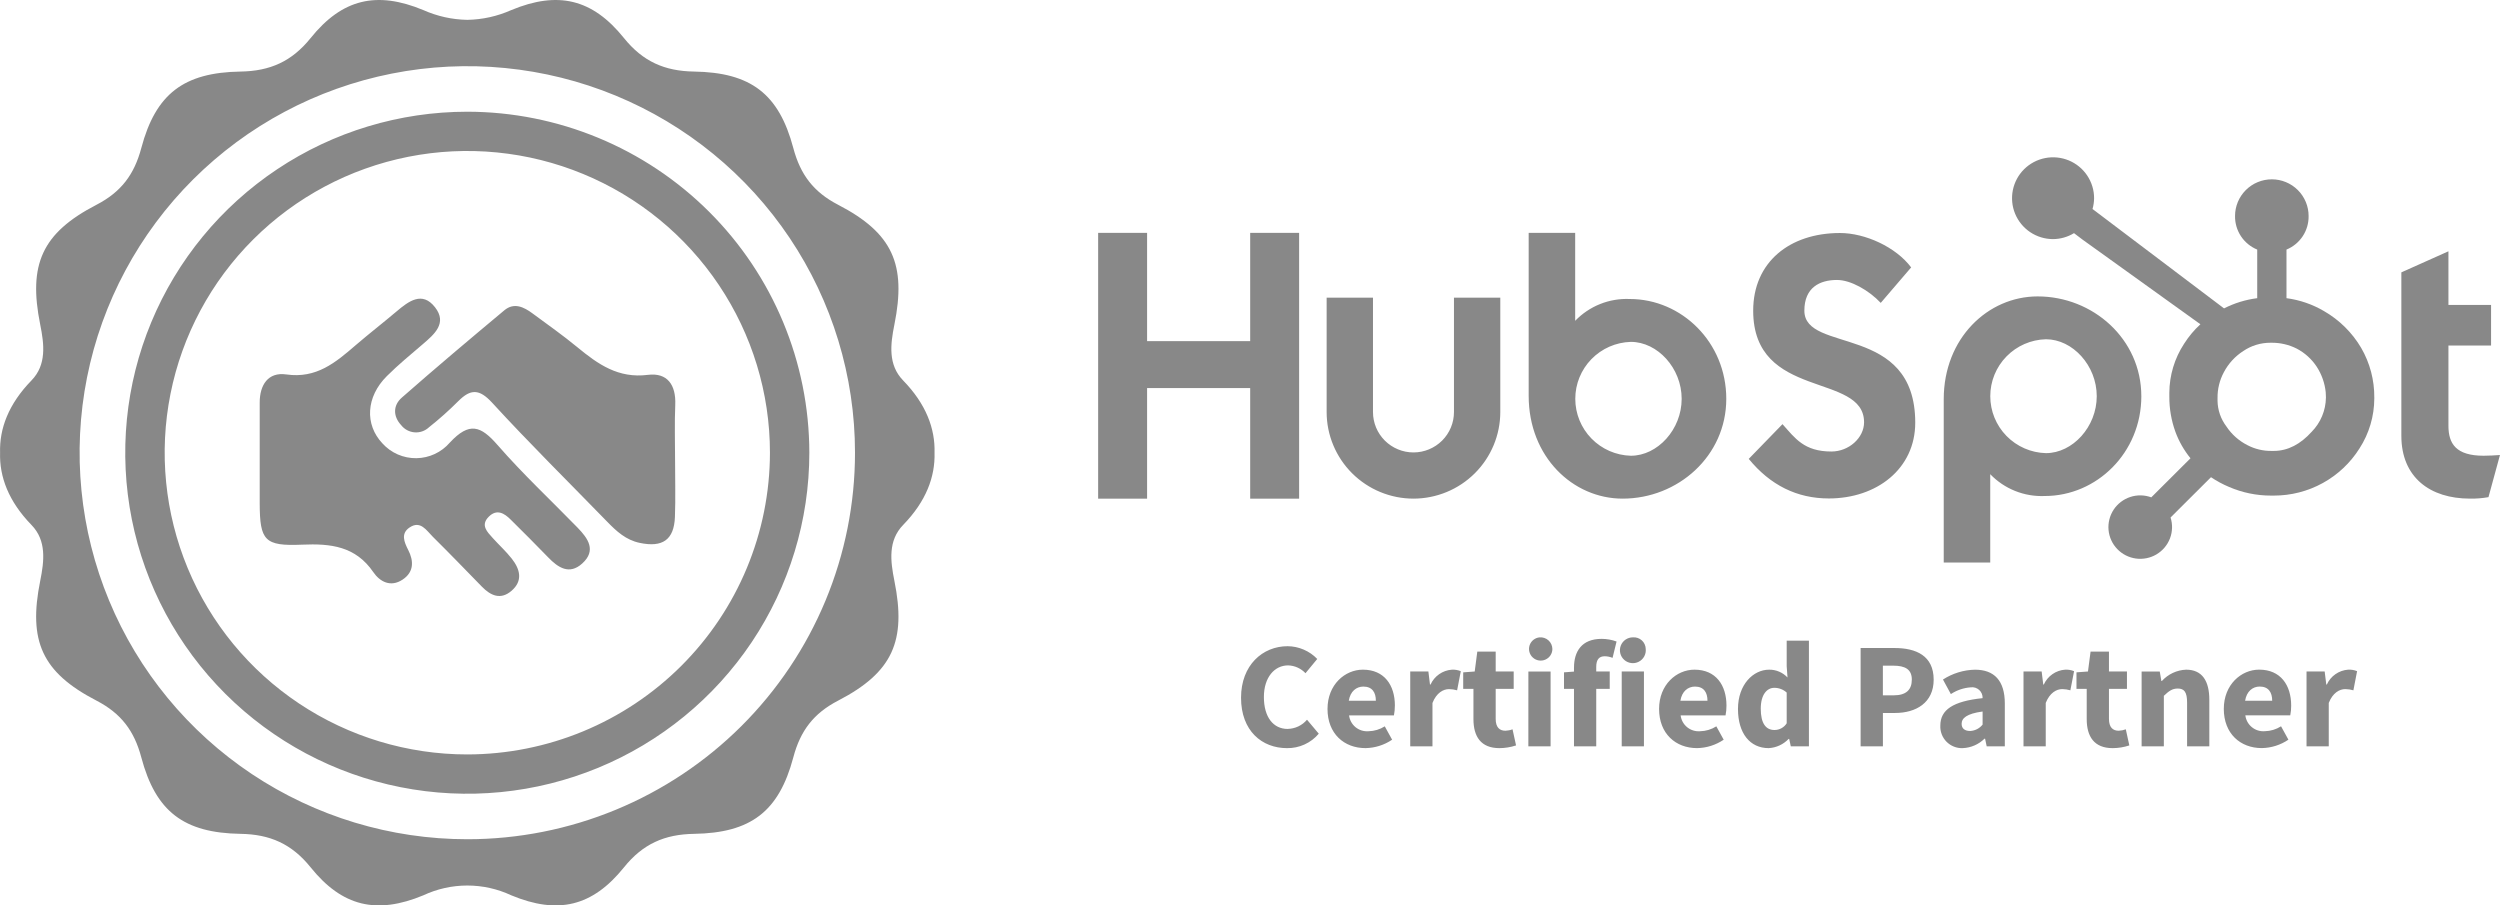 <svg width="185" height="67" viewBox="0 0 185 67" fill="none" xmlns="http://www.w3.org/2000/svg">
<g opacity="0.5" clip-path="url(#clip0_812_9837)">
<path d="M92.513 36.899H96.135V17.233H92.513V25.245H84.885V17.233H81.262V36.899H84.885V28.719H92.513V36.899ZM104.597 36.899C106.3 36.897 107.934 36.222 109.138 35.021C110.343 33.82 111.02 32.192 111.022 30.493V22.026H107.593V30.493C107.593 30.885 107.516 31.273 107.365 31.636C107.215 31.998 106.994 32.328 106.716 32.605C106.437 32.882 106.107 33.102 105.744 33.252C105.38 33.403 104.991 33.48 104.597 33.48C104.204 33.48 103.814 33.403 103.451 33.252C103.087 33.102 102.757 32.882 102.479 32.605C102.2 32.328 101.98 31.998 101.829 31.636C101.679 31.273 101.601 30.885 101.601 30.493V22.026H98.171V30.493C98.173 32.191 98.85 33.82 100.055 35.021C101.26 36.222 102.893 36.898 104.597 36.899ZM120.072 36.899C116.394 36.899 113.122 33.807 113.122 29.294V17.233H116.563V23.74C117.082 23.201 117.711 22.777 118.407 22.499C119.103 22.22 119.85 22.093 120.6 22.126C124.442 22.126 127.745 25.326 127.745 29.513C127.745 33.753 124.163 36.899 120.074 36.899H120.072ZM120.683 33.725C122.659 33.725 124.443 31.784 124.443 29.513C124.443 27.242 122.659 25.299 120.683 25.299C119.582 25.329 118.537 25.786 117.769 26.573C117 27.36 116.571 28.414 116.571 29.512C116.571 30.61 117 31.665 117.769 32.452C118.537 33.238 119.582 33.695 120.683 33.725ZM141.728 31.277C141.728 23.891 133.523 26.189 133.523 22.989C133.523 21.265 134.676 20.717 135.938 20.717C136.954 20.717 138.298 21.483 139.175 22.414L141.425 19.788C140.301 18.283 138.023 17.243 136.158 17.243C132.425 17.243 129.736 19.405 129.736 22.989C129.736 29.636 137.941 27.529 137.941 31.251C137.941 32.398 136.817 33.412 135.527 33.412C133.496 33.412 132.837 32.427 131.904 31.387L129.407 33.958C130.999 35.901 132.974 36.886 135.334 36.886C138.874 36.886 141.728 34.698 141.728 31.277L141.728 31.277ZM158.459 29.318C158.459 33.504 155.155 36.705 151.313 36.705C150.564 36.737 149.816 36.61 149.12 36.331C148.424 36.053 147.796 35.63 147.277 35.09V41.63H143.836V29.539C143.836 25.023 147.11 21.934 150.786 21.934C154.874 21.934 158.458 25.08 158.458 29.32L158.459 29.318ZM155.159 29.318C155.159 27.047 153.374 25.105 151.399 25.105C150.297 25.133 149.249 25.589 148.48 26.376C147.71 27.163 147.28 28.219 147.28 29.318C147.28 30.418 147.71 31.473 148.48 32.26C149.249 33.047 150.297 33.504 151.399 33.532C153.375 33.532 155.159 31.588 155.159 29.318ZM183.79 33.724C181.76 33.724 181.184 32.849 181.184 31.508V25.572H184.339V22.563H181.184V18.596L177.7 20.155V32.247C177.7 35.339 179.839 36.898 182.774 36.898C183.234 36.907 183.694 36.87 184.147 36.789L184.998 33.671C184.614 33.697 184.175 33.724 183.79 33.724L183.79 33.724Z" fill="#121212"/>
<path d="M121.784 48.022C121.804 48.214 121.765 48.407 121.672 48.577C121.579 48.746 121.437 48.883 121.264 48.971C121.092 49.058 120.897 49.091 120.705 49.065C120.513 49.04 120.333 48.957 120.19 48.828C120.046 48.698 119.945 48.529 119.9 48.341C119.855 48.153 119.868 47.956 119.938 47.776C120.007 47.596 120.13 47.441 120.289 47.332C120.449 47.223 120.638 47.164 120.831 47.164C120.951 47.154 121.072 47.169 121.186 47.207C121.3 47.245 121.405 47.307 121.494 47.387C121.584 47.467 121.656 47.565 121.705 47.675C121.755 47.784 121.782 47.902 121.784 48.022ZM120.007 55.228H121.652V49.69H120.007V55.228ZM111.4 54.074C110.967 54.074 110.681 53.823 110.681 53.195V50.977H112.013V49.69H110.681V48.22H109.32L109.128 49.691L108.277 49.754V50.978H109.035V53.215C109.035 54.498 109.581 55.362 110.953 55.362C111.373 55.361 111.79 55.293 112.188 55.161L111.928 53.969C111.759 54.033 111.581 54.068 111.4 54.074L111.4 54.074ZM95.291 53.942C94.225 53.942 93.528 53.073 93.528 51.577C93.528 50.119 94.318 49.239 95.318 49.239C95.561 49.246 95.799 49.3 96.02 49.4C96.241 49.499 96.44 49.641 96.606 49.818L97.476 48.763C97.192 48.468 96.851 48.232 96.474 48.07C96.097 47.908 95.692 47.822 95.281 47.819C93.438 47.819 91.837 49.218 91.837 51.632C91.837 54.083 93.382 55.362 95.233 55.362C95.68 55.37 96.124 55.278 96.532 55.093C96.94 54.908 97.301 54.635 97.589 54.293L96.719 53.259C96.543 53.467 96.325 53.635 96.079 53.752C95.833 53.869 95.564 53.933 95.292 53.939L95.291 53.942ZM105.86 50.658H105.819L105.7 49.69H104.357V55.228H106.003V52.019C106.299 51.264 106.808 50.995 107.226 50.995C107.429 50.998 107.631 51.028 107.826 51.084L108.1 49.668C107.89 49.582 107.663 49.544 107.437 49.556C107.099 49.581 106.773 49.696 106.495 49.891C106.218 50.085 105.998 50.35 105.859 50.659L105.86 50.658ZM116.475 49.403V49.697L115.736 49.753V50.977H116.475V55.228H118.121V50.977H119.12V49.69H118.121V49.356C118.121 48.782 118.353 48.563 118.754 48.563C118.952 48.567 119.147 48.607 119.33 48.682L119.626 47.472C119.272 47.342 118.897 47.276 118.52 47.276C117.021 47.276 116.476 48.236 116.476 49.404L116.475 49.403ZM103.22 52.215C103.221 52.458 103.197 52.7 103.151 52.939H99.831C99.873 53.282 100.046 53.596 100.314 53.815C100.583 54.033 100.926 54.139 101.272 54.111C101.698 54.103 102.113 53.977 102.473 53.749L103.017 54.738C102.435 55.133 101.75 55.349 101.046 55.361C99.463 55.361 98.236 54.293 98.236 52.461C98.236 50.664 99.522 49.555 100.856 49.555C102.438 49.555 103.222 50.702 103.222 52.214L103.22 52.215ZM101.814 51.855C101.814 51.246 101.548 50.807 100.891 50.807C100.372 50.807 99.923 51.155 99.81 51.855H101.814ZM113.098 55.228H114.744V49.691H113.1L113.098 55.228ZM113.923 47.165C113.757 47.182 113.599 47.247 113.469 47.351C113.338 47.456 113.242 47.596 113.19 47.754C113.138 47.913 113.133 48.083 113.176 48.244C113.219 48.405 113.308 48.55 113.432 48.662C113.556 48.774 113.71 48.847 113.875 48.874C114.04 48.9 114.209 48.878 114.362 48.81C114.515 48.742 114.645 48.632 114.736 48.492C114.827 48.353 114.876 48.189 114.876 48.023C114.874 47.903 114.847 47.784 114.798 47.675C114.748 47.565 114.676 47.467 114.587 47.387C114.497 47.306 114.392 47.245 114.278 47.207C114.164 47.169 114.043 47.154 113.923 47.165ZM161.766 49.556C161.428 49.57 161.096 49.651 160.789 49.795C160.483 49.938 160.208 50.141 159.981 50.392H159.941L159.822 49.691H158.479V55.228H160.125V51.491C160.487 51.146 160.74 50.952 161.153 50.952C161.628 50.952 161.845 51.202 161.845 51.999V55.227H163.49V51.789C163.49 50.404 162.976 49.555 161.768 49.555L161.766 49.556ZM156.782 54.074C156.349 54.074 156.063 53.822 156.063 53.194V50.977H157.395V49.69H156.063V48.219H154.702L154.51 49.69L153.659 49.753V50.977H154.417V53.215C154.417 54.498 154.963 55.362 156.335 55.362C156.755 55.361 157.172 55.293 157.57 55.161L157.31 53.969C157.141 54.032 156.963 54.067 156.782 54.073V54.074ZM169.548 52.213C169.549 52.456 169.526 52.698 169.479 52.937H166.156C166.197 53.28 166.371 53.594 166.639 53.812C166.908 54.031 167.251 54.137 167.597 54.109C168.023 54.1 168.438 53.975 168.798 53.746L169.342 54.736C168.76 55.131 168.075 55.347 167.371 55.359C165.788 55.359 164.561 54.291 164.561 52.458C164.561 50.662 165.847 49.553 167.181 49.553C168.763 49.553 169.547 50.7 169.547 52.212L169.548 52.213ZM168.142 51.853C168.142 51.244 167.876 50.805 167.219 50.805C166.7 50.805 166.251 51.153 166.138 51.853H168.142ZM151.241 50.657H151.201L151.082 49.689H149.739V55.227H151.385V52.017C151.681 51.262 152.189 50.993 152.608 50.993C152.811 50.996 153.013 51.026 153.207 51.083L153.482 49.666C153.272 49.581 153.046 49.543 152.819 49.555C152.481 49.579 152.155 49.694 151.877 49.889C151.599 50.083 151.379 50.349 151.24 50.658L151.241 50.657ZM172.186 50.657H172.145L172.026 49.689H170.683V55.227H172.328V52.017C172.625 51.262 173.133 50.993 173.552 50.993C173.755 50.996 173.956 51.026 174.151 51.083L174.425 49.666C174.215 49.581 173.989 49.543 173.763 49.555C173.424 49.579 173.099 49.695 172.821 49.889C172.543 50.083 172.323 50.349 172.185 50.658L172.186 50.657ZM127.759 52.215C127.76 52.458 127.737 52.7 127.69 52.939H124.367C124.408 53.282 124.582 53.596 124.85 53.815C125.119 54.033 125.462 54.139 125.808 54.111C126.234 54.103 126.649 53.977 127.009 53.749L127.553 54.738C126.971 55.133 126.286 55.349 125.582 55.361C123.999 55.361 122.772 54.293 122.772 52.461C122.772 50.664 124.058 49.555 125.392 49.555C126.975 49.556 127.759 50.703 127.759 52.215ZM126.353 51.855C126.353 51.246 126.087 50.807 125.43 50.807C124.911 50.807 124.462 51.155 124.349 51.855H126.353ZM143.092 50.294C143.092 52.004 141.783 52.76 140.236 52.76H139.335V55.228H137.685V47.953H140.191C141.797 47.953 143.091 48.526 143.091 50.294L143.092 50.294ZM141.475 50.294C141.475 49.532 140.987 49.259 140.094 49.259H139.333V51.454H140.138C141.045 51.454 141.474 51.051 141.474 50.294H141.475ZM132.215 47.408H133.861V55.228H132.518L132.4 54.679H132.359C131.972 55.087 131.443 55.331 130.881 55.362C129.501 55.362 128.61 54.27 128.61 52.461C128.61 50.653 129.743 49.556 130.913 49.556C131.168 49.552 131.42 49.602 131.655 49.701C131.889 49.801 132.101 49.948 132.275 50.134L132.215 49.295V47.408ZM132.215 51.25C131.964 51.021 131.636 50.896 131.296 50.899C130.763 50.899 130.296 51.39 130.296 52.443C130.296 53.53 130.673 54.02 131.31 54.02C131.491 54.021 131.669 53.976 131.827 53.889C131.986 53.802 132.12 53.676 132.215 53.523L132.215 51.25ZM148.357 52.062V55.228H147.015L146.896 54.661H146.855C146.423 55.088 145.847 55.338 145.239 55.362C145.018 55.37 144.798 55.333 144.592 55.251C144.386 55.17 144.2 55.047 144.044 54.89C143.889 54.733 143.767 54.546 143.688 54.34C143.609 54.133 143.573 53.913 143.584 53.693C143.584 52.526 144.515 51.894 146.712 51.663C146.717 51.55 146.697 51.437 146.654 51.333C146.611 51.228 146.545 51.134 146.461 51.057C146.377 50.981 146.277 50.924 146.169 50.89C146.06 50.857 145.946 50.847 145.833 50.863C145.308 50.901 144.802 51.073 144.364 51.363L143.779 50.285C144.486 49.828 145.307 49.575 146.151 49.557C147.571 49.557 148.357 50.365 148.357 52.063L148.357 52.062ZM146.712 52.652C145.542 52.81 145.16 53.143 145.16 53.562C145.16 53.919 145.406 54.093 145.797 54.093C145.975 54.083 146.148 54.036 146.306 53.954C146.464 53.873 146.602 53.758 146.712 53.619L146.712 52.652Z" fill="#121212"/>
<path d="M175.698 29.424V29.493C175.694 30.801 175.315 32.08 174.605 33.18C173.932 34.251 172.996 35.134 171.886 35.745C170.776 36.357 169.528 36.676 168.26 36.674H168.052C166.982 36.675 165.923 36.456 164.942 36.03C164.477 35.835 164.031 35.595 163.613 35.313L160.622 38.295C160.783 38.801 160.768 39.346 160.578 39.842C160.388 40.338 160.035 40.755 159.577 41.026C159.119 41.296 158.583 41.404 158.055 41.331C157.528 41.259 157.041 41.01 156.674 40.626C156.306 40.242 156.08 39.745 156.032 39.217C155.985 38.688 156.118 38.159 156.41 37.715C156.703 37.272 157.138 36.941 157.643 36.775C158.149 36.609 158.696 36.62 159.195 36.804L162.096 33.912C161.619 33.325 161.241 32.664 160.98 31.955C160.676 31.115 160.524 30.228 160.531 29.335V29.059C160.538 27.772 160.918 26.514 161.624 25.436C161.961 24.905 162.366 24.421 162.83 23.996L154.11 17.733L153.476 17.253C153.007 17.539 152.469 17.691 151.92 17.694C151.32 17.692 150.733 17.514 150.235 17.18C149.737 16.847 149.349 16.374 149.12 15.821C148.891 15.268 148.832 14.659 148.95 14.072C149.068 13.486 149.357 12.947 149.782 12.524C150.207 12.102 150.748 11.814 151.337 11.698C151.925 11.582 152.535 11.642 153.09 11.871C153.644 12.1 154.118 12.488 154.451 12.986C154.785 13.483 154.963 14.068 154.963 14.667C154.96 14.937 154.921 15.206 154.846 15.466C157.854 17.741 163.011 21.634 164.579 22.821C165.347 22.43 166.178 22.174 167.034 22.065V18.469C166.542 18.267 166.122 17.922 165.829 17.479C165.537 17.035 165.385 16.515 165.393 15.984C165.393 15.264 165.68 14.574 166.191 14.065C166.701 13.556 167.393 13.27 168.115 13.27C168.837 13.27 169.529 13.556 170.04 14.065C170.55 14.574 170.837 15.264 170.837 15.984C170.846 16.514 170.695 17.035 170.403 17.478C170.111 17.921 169.692 18.267 169.2 18.469V22.065C170.183 22.195 171.128 22.521 171.981 23.024C173.119 23.679 174.066 24.618 174.73 25.748C175.376 26.865 175.71 28.135 175.698 29.424ZM172.12 29.429C172.12 29.291 172.114 29.167 172.103 29.026C172.035 28.355 171.808 27.71 171.441 27.143C171.071 26.578 170.563 26.117 169.965 25.801C169.383 25.507 168.739 25.356 168.086 25.363H168.017C167.302 25.36 166.603 25.572 166.011 25.971C165.399 26.363 164.899 26.907 164.563 27.55C164.249 28.137 164.089 28.793 164.098 29.458V29.665C164.11 30.35 164.34 31.013 164.755 31.559C165.145 32.148 165.683 32.626 166.315 32.944C166.86 33.229 167.468 33.375 168.084 33.368H168.257C169.312 33.368 170.245 32.858 171.058 31.959C171.725 31.284 172.105 30.377 172.118 29.429H172.12Z" fill="#121212"/>
<path d="M49.969 29.952C49.91 31.333 49.956 32.718 49.956 34.102C49.955 35.485 49.997 36.87 49.945 38.252C49.88 39.957 49.024 40.531 47.331 40.172C46.312 39.956 45.619 39.313 44.938 38.613C42.089 35.683 39.177 32.809 36.416 29.799C35.46 28.758 34.819 28.78 33.912 29.686C33.227 30.372 32.503 31.018 31.742 31.621C31.601 31.753 31.434 31.855 31.252 31.919C31.069 31.983 30.875 32.009 30.683 31.994C30.49 31.98 30.302 31.925 30.131 31.834C29.96 31.744 29.811 31.619 29.691 31.467C29.072 30.803 29.084 29.995 29.73 29.427C32.226 27.235 34.769 25.092 37.32 22.963C38.041 22.361 38.763 22.717 39.408 23.193C40.523 24.016 41.658 24.816 42.727 25.696C44.249 26.951 45.755 28.018 47.938 27.74C49.388 27.555 50.031 28.49 49.969 29.952ZM36.821 32.934C35.573 31.501 34.733 31.2 33.287 32.752C32.98 33.109 32.6 33.396 32.173 33.595C31.746 33.794 31.282 33.9 30.81 33.906C30.339 33.912 29.872 33.818 29.439 33.63C29.007 33.442 28.62 33.165 28.304 32.816C26.977 31.416 27.083 29.369 28.627 27.832C29.457 27.004 30.37 26.255 31.262 25.49C32.133 24.744 33.12 23.921 32.191 22.736C31.242 21.525 30.241 22.288 29.347 23.044C28.345 23.893 27.302 24.698 26.307 25.555C24.831 26.829 23.408 28.03 21.183 27.708C19.846 27.515 19.212 28.48 19.218 29.805C19.224 31.187 19.218 32.568 19.218 33.95C19.218 35.055 19.213 36.16 19.218 37.266C19.23 39.996 19.572 40.427 22.353 40.305C24.469 40.213 26.31 40.416 27.624 42.337C28.108 43.044 28.901 43.481 29.79 42.893C30.643 42.328 30.623 41.51 30.208 40.697C29.902 40.098 29.65 39.486 30.3 39.04C31.11 38.483 31.555 39.251 32.02 39.712C33.249 40.928 34.45 42.173 35.658 43.411C36.309 44.079 37.044 44.411 37.845 43.727C38.715 42.984 38.486 42.125 37.875 41.345C37.45 40.803 36.933 40.334 36.47 39.821C36.05 39.355 35.536 38.86 36.174 38.231C36.764 37.649 37.31 37.97 37.79 38.45C38.721 39.378 39.658 40.301 40.568 41.248C41.308 42.018 42.136 42.552 43.08 41.703C44.155 40.735 43.514 39.841 42.74 39.045C40.761 37.011 38.681 35.069 36.822 32.934L36.821 32.934ZM51.354 61.705C49.183 61.74 47.571 62.447 46.176 64.182C43.837 67.09 41.285 67.685 37.837 66.255C36.819 65.777 35.706 65.529 34.581 65.529C33.455 65.529 32.343 65.777 31.324 66.255C27.876 67.685 25.324 67.09 22.985 64.182C21.59 62.447 19.977 61.739 17.807 61.705C13.61 61.639 11.524 60.066 10.455 56.042C9.933 54.079 8.959 52.789 7.141 51.847C3.095 49.751 2.08 47.428 2.976 42.981C3.271 41.515 3.455 40.006 2.33 38.848C0.628 37.097 -0.045 35.282 0.005 33.5C-0.046 31.718 0.627 29.903 2.33 28.152C3.455 26.994 3.271 25.485 2.976 24.019C2.08 19.572 3.096 17.248 7.141 15.153C8.959 14.211 9.933 12.921 10.455 10.958C11.524 6.933 13.61 5.361 17.807 5.295C19.978 5.26 21.59 4.553 22.985 2.818C25.324 -0.09 27.876 -0.685 31.324 0.745C32.349 1.202 33.457 1.449 34.58 1.469C35.704 1.449 36.812 1.202 37.837 0.745C41.285 -0.685 43.837 -0.09 46.175 2.818C47.571 4.553 49.184 5.261 51.353 5.295C55.551 5.361 57.637 6.933 58.706 10.958C59.227 12.921 60.202 14.211 62.02 15.153C66.066 17.249 67.081 19.572 66.185 24.019C65.89 25.485 65.706 26.994 66.831 28.152C68.532 29.903 69.206 31.718 69.156 33.5C69.207 35.282 68.534 37.097 66.831 38.848C65.706 40.006 65.89 41.515 66.185 42.981C67.081 47.428 66.065 49.751 62.02 51.847C60.202 52.789 59.227 54.079 58.706 56.042C57.638 60.066 55.551 61.64 51.354 61.705ZM63.27 33.5C63.27 27.843 61.588 22.313 58.435 17.609C55.283 12.906 50.802 9.24 45.56 7.075C40.318 4.91 34.549 4.343 28.984 5.447C23.419 6.551 18.306 9.275 14.294 13.275C10.282 17.275 7.549 22.372 6.442 27.92C5.335 33.469 5.904 39.22 8.075 44.446C10.246 49.673 13.924 54.14 18.642 57.283C23.36 60.426 28.907 62.103 34.581 62.103C38.348 62.103 42.079 61.363 45.56 59.926C49.041 58.489 52.203 56.382 54.867 53.726C57.531 51.07 59.645 47.916 61.087 44.446C62.528 40.976 63.27 37.257 63.27 33.5ZM59.891 33.5C59.891 38.492 58.407 43.371 55.626 47.521C52.845 51.671 48.892 54.906 44.267 56.816C39.642 58.726 34.553 59.226 29.642 58.252C24.732 57.279 20.222 54.876 16.682 51.347C13.142 47.818 10.731 43.321 9.754 38.426C8.778 33.531 9.279 28.457 11.194 23.845C13.11 19.234 16.354 15.293 20.517 12.52C24.679 9.747 29.573 8.267 34.579 8.267C41.29 8.274 47.724 10.935 52.469 15.665C57.214 20.396 59.883 26.81 59.891 33.5ZM56.976 33.5C56.976 29.084 55.662 24.768 53.201 21.096C50.741 17.424 47.243 14.562 43.151 12.873C39.059 11.183 34.556 10.741 30.212 11.602C25.867 12.464 21.877 14.59 18.745 17.713C15.613 20.835 13.48 24.814 12.616 29.145C11.752 33.476 12.196 37.965 13.891 42.045C15.586 46.125 18.456 49.612 22.139 52.065C25.822 54.518 30.152 55.828 34.581 55.828C40.519 55.821 46.211 53.466 50.409 49.281C54.607 45.095 56.969 39.42 56.976 33.5Z" fill="#121212"/>
</g>
<defs>
<clipPath id="clip0_812_9837">
<rect width="185" height="67" fill="white"/>
</clipPath>
</defs>
</svg>
